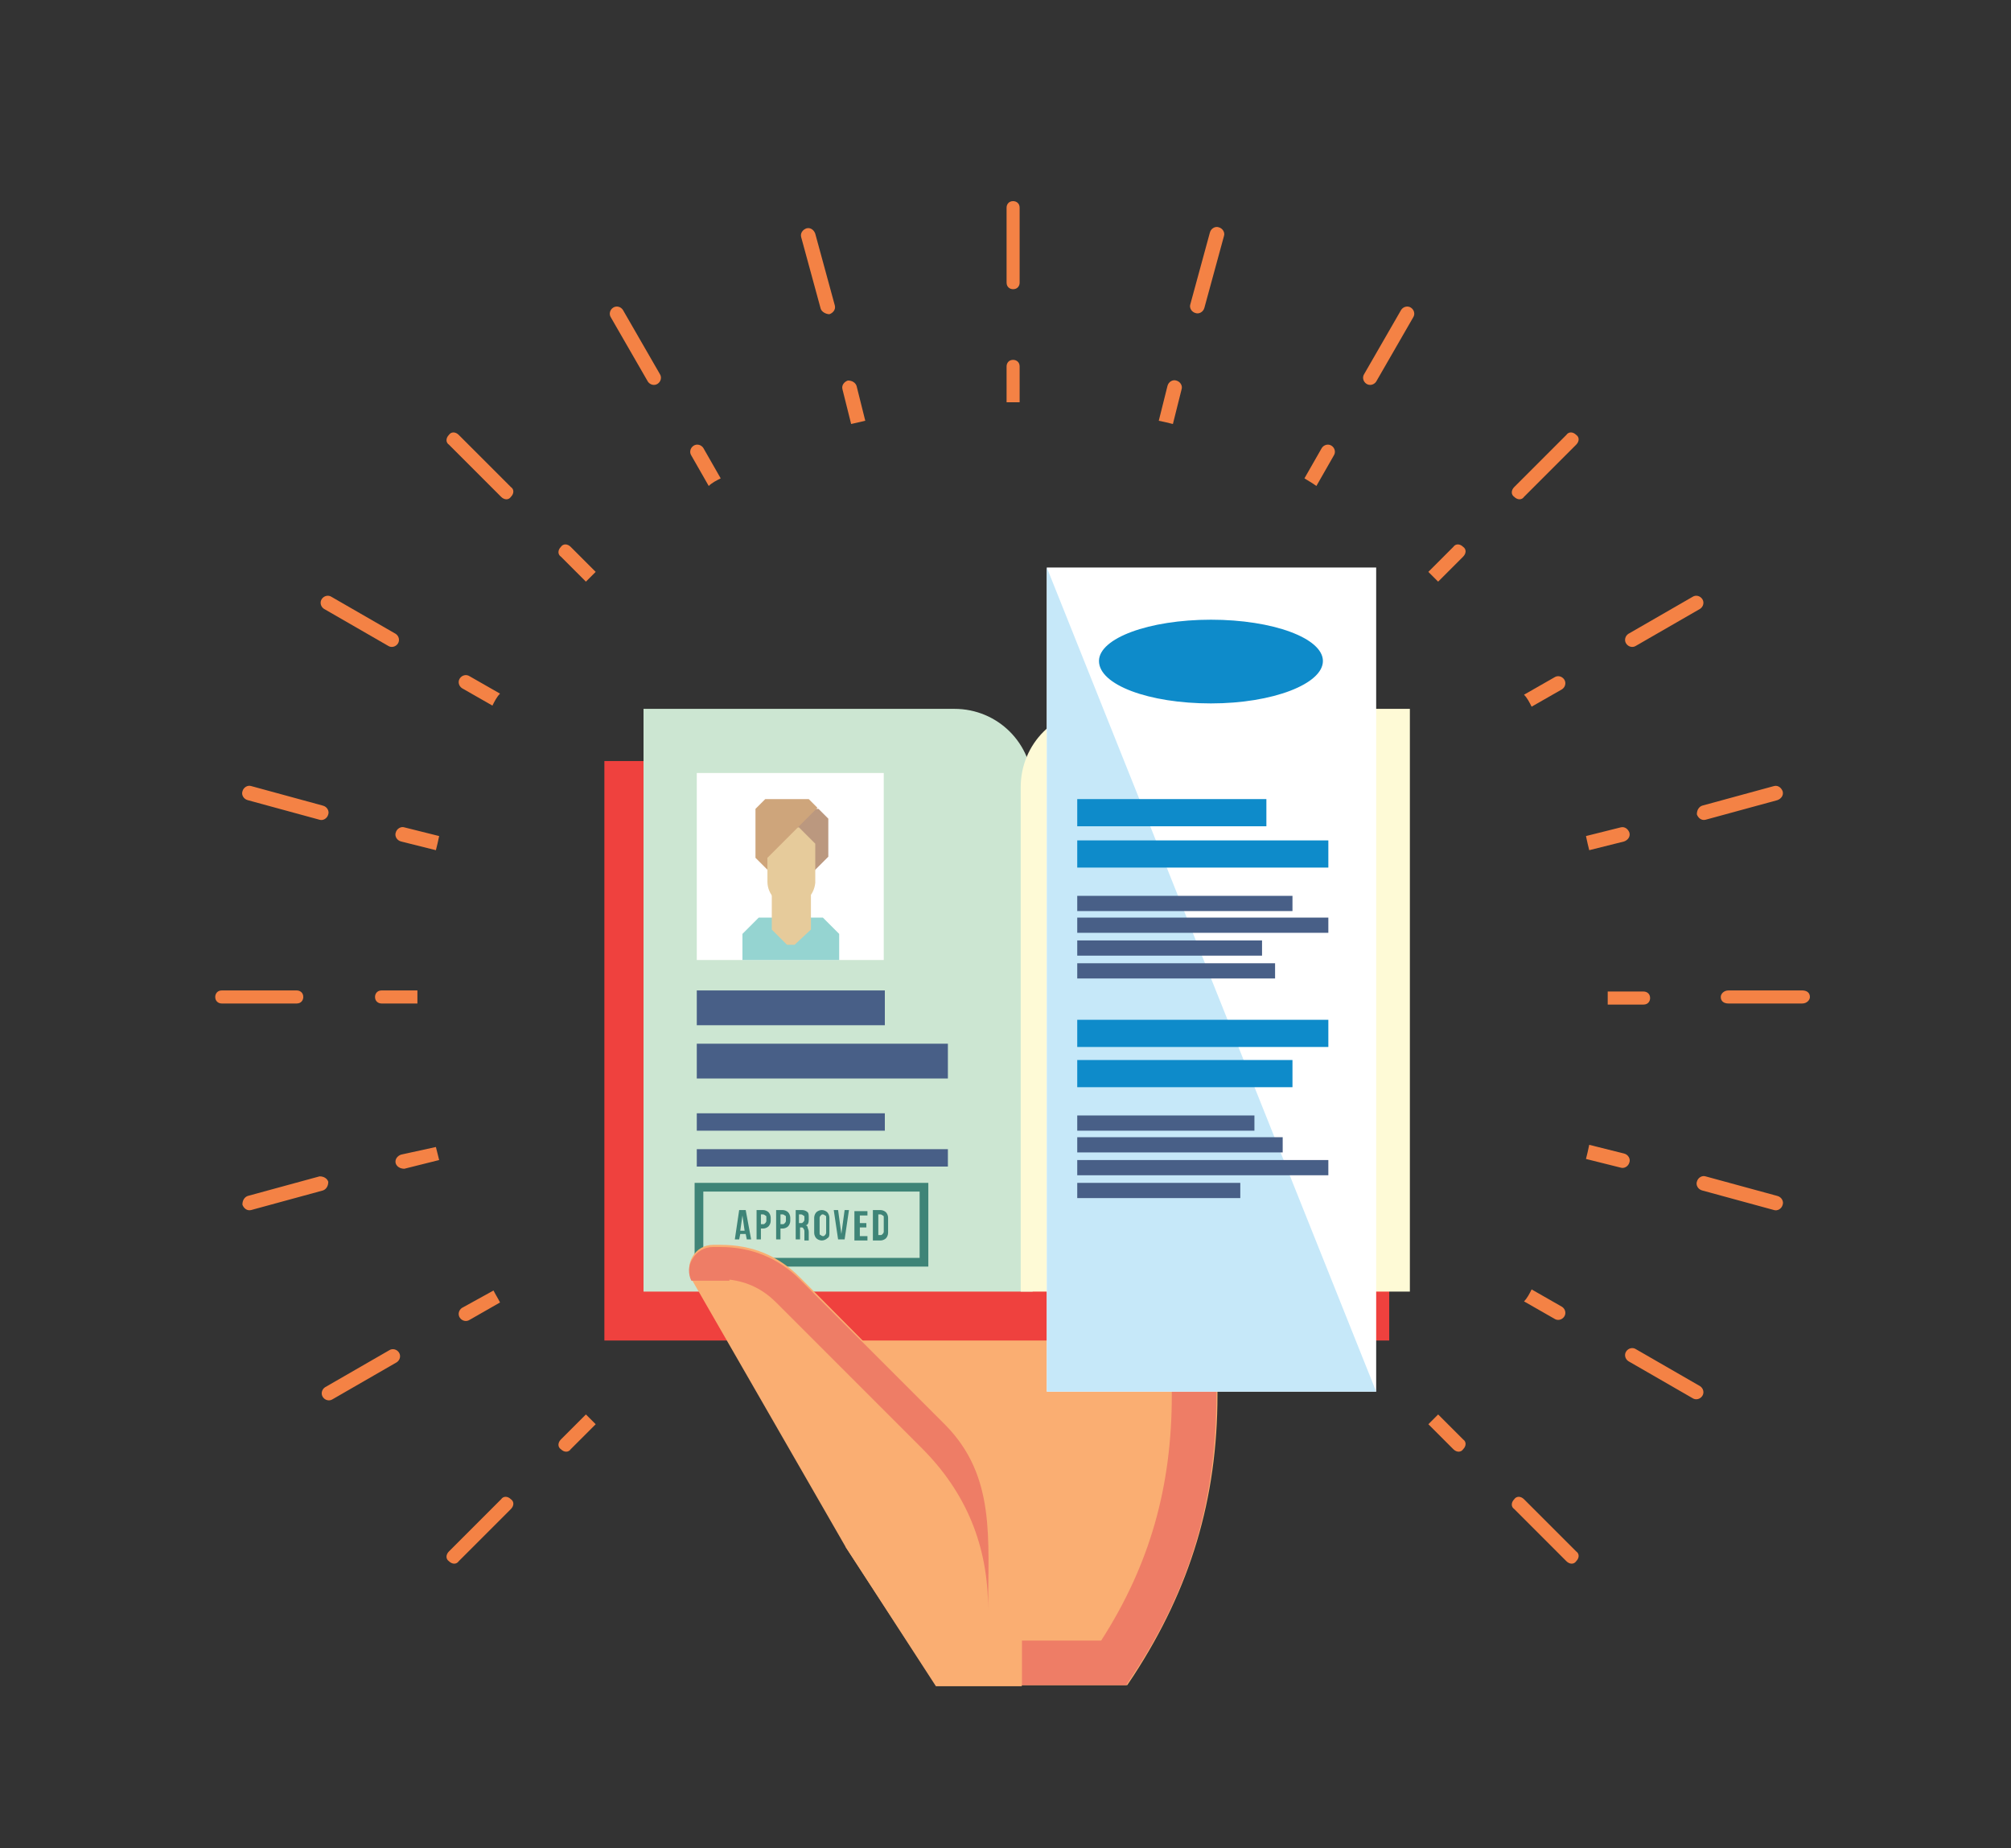 <?xml version="1.0" encoding="utf-8"?>
<!-- Generator: Adobe Illustrator 19.0.0, SVG Export Plug-In . SVG Version: 6.00 Build 0)  -->
<svg version="1.0" id="Layer_1" xmlns="http://www.w3.org/2000/svg" xmlns:xlink="http://www.w3.org/1999/xlink" x="0px" y="0px"
	 viewBox="0 0 185 170" style="enable-background:new 0 0 185 170;" xml:space="preserve">
<rect x="0" y="0" width="185" height="170" fill="#333333" stroke="none"/>
<style type="text/css">
	.st0{fill:#F48245;}
	.st1{fill-rule:evenodd;clip-rule:evenodd;fill:#FAAE72;}
	.st2{fill-rule:evenodd;clip-rule:evenodd;fill:#EE7D66;}
	.st3{fill-rule:evenodd;clip-rule:evenodd;fill:#EF413E;}
	.st4{fill-rule:evenodd;clip-rule:evenodd;fill:#CCE6D2;}
	.st5{fill-rule:evenodd;clip-rule:evenodd;fill:#FEFAD6;}
	.st6{fill-rule:evenodd;clip-rule:evenodd;fill:#FFFFFF;}
	.st7{fill-rule:evenodd;clip-rule:evenodd;fill:#BB987F;}
	.st8{fill-rule:evenodd;clip-rule:evenodd;fill:#95D4D1;}
	.st9{fill-rule:evenodd;clip-rule:evenodd;fill:#E6CB9B;}
	.st10{fill-rule:evenodd;clip-rule:evenodd;fill:#CEA57B;}
	.st11{fill-rule:evenodd;clip-rule:evenodd;fill:#485F87;}
	.st12{fill:#3E8477;}
	.st13{fill-rule:evenodd;clip-rule:evenodd;fill:#0E8BCA;}
	.st14{fill-rule:evenodd;clip-rule:evenodd;fill:#C6E8F9;}
</style>
<g id="XMLID_2_">
	<path id="XMLID_61_" class="st0" d="M150.5,124.1c-0.3-0.2-0.7-0.1-0.9,0.2c-0.2,0.3-0.1,0.7,0.2,0.9l5.9,3.4
		c0.3,0.2,0.7,0.1,0.9-0.2c0.2-0.3,0.1-0.7-0.2-0.9L150.5,124.1z M140.2,119.7l2.8,1.6c0.3,0.2,0.7,0.1,0.9-0.2
		c0.2-0.3,0.1-0.7-0.2-0.9l-2.8-1.6C140.7,119,140.5,119.4,140.2,119.7z M43.2,62.2c-0.3-0.2-0.7-0.1-0.9,0.2
		c-0.2,0.3-0.1,0.7,0.2,0.9l2.8,1.6c0.2-0.4,0.4-0.8,0.7-1.1L43.2,62.2z M30.5,54.9c-0.3-0.2-0.7-0.1-0.9,0.2
		c-0.2,0.3-0.1,0.7,0.2,0.9l5.9,3.4c0.3,0.2,0.7,0.1,0.9-0.2c0.2-0.3,0.1-0.7-0.2-0.9L30.5,54.9z M156.9,108.2
		c-0.3-0.1-0.7,0.1-0.8,0.5c-0.1,0.3,0.1,0.7,0.5,0.8l6.6,1.8c0.3,0.1,0.7-0.1,0.8-0.5c0.1-0.3-0.1-0.7-0.5-0.8L156.9,108.2z
		 M145.9,106.6l3.2,0.8c0.3,0.1,0.7-0.1,0.8-0.5c0.1-0.3-0.1-0.7-0.5-0.8l-3.2-0.8C146.1,105.8,146,106.2,145.9,106.6z M37.2,76.1
		c-0.3-0.1-0.7,0.1-0.8,0.5c-0.1,0.3,0.1,0.7,0.5,0.8l3.2,0.8c0.1-0.4,0.2-0.8,0.3-1.3L37.2,76.1z M23.1,72.3
		c-0.3-0.1-0.7,0.1-0.8,0.5c-0.1,0.3,0.1,0.7,0.5,0.8l6.6,1.8c0.3,0.1,0.7-0.1,0.8-0.5c0.1-0.3-0.1-0.7-0.5-0.8L23.1,72.3z
		 M156.6,74.1c-0.3,0.1-0.5,0.4-0.5,0.8c0.1,0.3,0.4,0.6,0.8,0.5l6.6-1.8c0.3-0.1,0.6-0.4,0.5-0.8c-0.1-0.3-0.4-0.6-0.8-0.5
		L156.6,74.1z M146.2,78.2l3.2-0.8c0.3-0.1,0.6-0.4,0.5-0.8c-0.1-0.3-0.4-0.6-0.8-0.5l-3.2,0.8C146,77.4,146.1,77.8,146.2,78.2z
		 M36.9,106.2c-0.3,0.1-0.6,0.4-0.5,0.8c0.1,0.3,0.4,0.5,0.8,0.5l3.2-0.8c-0.1-0.4-0.2-0.8-0.3-1.2L36.9,106.2z M22.8,110
		c-0.3,0.1-0.5,0.4-0.5,0.8c0.1,0.3,0.4,0.6,0.8,0.5l6.6-1.8c0.3-0.1,0.5-0.4,0.5-0.8c-0.1-0.3-0.4-0.5-0.8-0.5L22.8,110z
		 M149.8,58.3c-0.3,0.2-0.4,0.6-0.2,0.9c0.2,0.3,0.6,0.4,0.9,0.2l5.9-3.4c0.3-0.2,0.4-0.6,0.2-0.9c-0.2-0.3-0.6-0.4-0.9-0.2
		L149.8,58.3z M140.9,65l2.8-1.6c0.3-0.2,0.4-0.6,0.2-0.9c-0.2-0.3-0.6-0.4-0.9-0.2l-2.8,1.6C140.5,64.2,140.7,64.6,140.9,65z
		 M42.5,120.3c-0.3,0.2-0.4,0.6-0.2,0.9c0.2,0.3,0.6,0.4,0.9,0.2l2.8-1.6c-0.2-0.4-0.4-0.7-0.6-1.1L42.5,120.3z M29.9,127.6
		c-0.3,0.2-0.4,0.6-0.2,0.9c0.2,0.3,0.6,0.4,0.9,0.2l5.9-3.4c0.3-0.2,0.4-0.6,0.2-0.9c-0.2-0.3-0.6-0.4-0.9-0.2L29.9,127.6z
		 M125.5,34.4c-0.2,0.3-0.1,0.7,0.2,0.9c0.3,0.2,0.7,0.1,0.9-0.2l3.4-5.9c0.2-0.3,0.1-0.7-0.2-0.9c-0.3-0.2-0.7-0.1-0.9,0.2
		L125.5,34.4z M121.1,44.7l1.6-2.8c0.2-0.3,0.1-0.7-0.2-0.9c-0.3-0.2-0.7-0.1-0.9,0.2L120,44C120.3,44.2,120.7,44.4,121.1,44.7z
		 M109.5,28c-0.1,0.3,0.1,0.7,0.5,0.8c0.3,0.1,0.7-0.1,0.8-0.5l1.8-6.6c0.1-0.3-0.1-0.7-0.5-0.8c-0.3-0.1-0.7,0.1-0.8,0.5L109.5,28z
		 M107.9,39l0.8-3.2c0.1-0.3-0.1-0.7-0.5-0.8c-0.3-0.1-0.7,0.1-0.8,0.5l-0.8,3.2C107.1,38.8,107.5,38.9,107.9,39z M75.5,28.4
		c0.1,0.3,0.5,0.5,0.8,0.5c0.3-0.1,0.6-0.4,0.5-0.8l-1.8-6.6c-0.1-0.3-0.4-0.6-0.8-0.5c-0.3,0.1-0.6,0.4-0.5,0.8L75.5,28.4z
		 M79.6,38.7l-0.8-3.2c-0.1-0.3-0.4-0.5-0.8-0.5c-0.3,0.1-0.6,0.4-0.5,0.8l0.8,3.2C78.7,38.9,79.2,38.8,79.6,38.7z M59.6,35.1
		c0.2,0.3,0.6,0.4,0.9,0.2c0.3-0.2,0.4-0.6,0.2-0.9l-3.4-5.9c-0.2-0.3-0.6-0.4-0.9-0.2c-0.3,0.2-0.4,0.6-0.2,0.9L59.6,35.1z
		 M66.3,44l-1.6-2.8c-0.2-0.3-0.6-0.4-0.9-0.2c-0.3,0.2-0.4,0.6-0.2,0.9l1.6,2.8C65.5,44.4,65.9,44.2,66.3,44z M46.1,45.7
		c0.3,0.3,0.7,0.3,0.9,0c0.3-0.3,0.3-0.7,0-0.9l-4.8-4.8c-0.3-0.3-0.7-0.3-0.9,0c-0.3,0.3-0.3,0.7,0,0.9L46.1,45.7z M54.8,52.6
		l-2.3-2.3c-0.3-0.3-0.7-0.3-0.9,0c-0.3,0.3-0.3,0.7,0,0.9l2.3,2.3C54.2,53.2,54.5,52.9,54.8,52.6z M133.7,133.3
		c0.3,0.3,0.7,0.3,0.9,0c0.3-0.3,0.3-0.7,0-0.9l-2.3-2.3c-0.3,0.3-0.6,0.6-0.9,0.9L133.7,133.3z M144.1,143.6c0.3,0.3,0.7,0.3,0.9,0
		c0.3-0.3,0.3-0.7,0-0.9l-4.8-4.8c-0.3-0.3-0.7-0.3-0.9,0c-0.3,0.3-0.3,0.7,0,0.9L144.1,143.6z M47,138.8c0.3-0.3,0.3-0.7,0-0.9
		c-0.3-0.3-0.7-0.3-0.9,0l-4.8,4.8c-0.3,0.3-0.3,0.7,0,0.9c0.3,0.3,0.7,0.3,0.9,0L47,138.8z M53.9,130.1l-2.3,2.3
		c-0.3,0.3-0.3,0.7,0,0.9c0.3,0.3,0.7,0.3,0.9,0l2.3-2.3C54.5,130.7,54.2,130.4,53.9,130.1z M134.6,51.2c0.3-0.3,0.3-0.7,0-0.9
		c-0.3-0.3-0.7-0.3-0.9,0l-2.3,2.3c0.3,0.3,0.6,0.6,0.9,0.9L134.6,51.2z M145,40.9c0.3-0.3,0.3-0.7,0-0.9c-0.3-0.3-0.7-0.3-0.9,0
		l-4.8,4.8c-0.3,0.3-0.3,0.7,0,0.9c0.3,0.3,0.7,0.3,0.9,0L145,40.9z M93.8,33.7c0-0.4-0.3-0.6-0.6-0.6c-0.4,0-0.6,0.3-0.6,0.6V37
		l0.6,0l0.6,0V33.7z M93.8,19.1c0-0.4-0.3-0.6-0.6-0.6c-0.4,0-0.6,0.3-0.6,0.6V26c0,0.4,0.3,0.6,0.6,0.6c0.4,0,0.6-0.3,0.6-0.6V19.1
		z M159,91.1c-0.4,0-0.7,0.3-0.7,0.6c0,0.4,0.3,0.6,0.7,0.6h6.8c0.4,0,0.7-0.3,0.7-0.6c0-0.4-0.3-0.6-0.7-0.6H159z M147.9,92.4h3.3
		c0.4,0,0.6-0.3,0.6-0.6c0-0.4-0.3-0.6-0.6-0.6h-3.3l0,0.6L147.9,92.4z M35.1,91.1c-0.4,0-0.6,0.3-0.6,0.6c0,0.4,0.3,0.6,0.6,0.6
		h3.3l0-0.6l0-0.6H35.1z M20.4,91.1c-0.4,0-0.6,0.3-0.6,0.6c0,0.4,0.3,0.6,0.6,0.6h6.9c0.4,0,0.6-0.3,0.6-0.6c0-0.4-0.3-0.6-0.6-0.6
		H20.4z"/>
	<path id="XMLID_60_" class="st1" d="M77.8,108.2H112v20.1c0,9.6-2.5,17.8-7.7,25.8l-0.6,0.9H86.1l-8.3-12.7V108.2z"/>
	<path id="XMLID_59_" class="st1" d="M81.8,91.5h0.4c2.2,0,4.1,1.8,4.1,4.1v27h-8.5v-27C77.8,93.3,79.6,91.5,81.8,91.5"/>
	<path id="XMLID_58_" class="st2" d="M82,91.5h0.2c2.2,0,4.1,1.8,4.1,4.1v27H82V91.5z"/>
	<path id="XMLID_57_" class="st1" d="M90.4,85.3h0.4c2.2,0,4.1,1.8,4.1,4.1v33.1h-8.5V89.4C86.3,87.1,88.1,85.3,90.4,85.3"/>
	<path id="XMLID_56_" class="st1" d="M98.9,88.9h0.4c2.2,0,4.1,1.8,4.1,4.1v29.5h-8.5V93C94.9,90.8,96.7,88.9,98.9,88.9"/>
	<path id="XMLID_55_" class="st2" d="M90.6,85.3h0.2c2.2,0,4.1,1.8,4.1,4.1v33.1h-4.3V85.3z"/>
	<path id="XMLID_54_" class="st2" d="M107.8,128.3c0,8.4-2,15.6-6.5,22.6H94v4.1h9.6l0.6-0.9c5.3-8,7.7-16.2,7.7-25.8v-11.6h-4.1
		V128.3z"/>
	<rect id="XMLID_53_" x="55.6" y="70" class="st3" width="72.2" height="53.3"/>
	<path id="XMLID_52_" class="st4" d="M59.2,65.2h28.6c4,0,7.2,3.2,7.2,7.2c0,15.5,0,31,0,46.4H59.2C59.2,100.9,59.2,83.1,59.2,65.2"
		/>
	<path id="XMLID_51_" class="st5" d="M129.7,65.2h-28.6c-4,0-7.2,3.2-7.2,7.2c0,15.5,0,31,0,46.4h35.8
		C129.7,100.9,129.7,83.1,129.7,65.2"/>
	<rect id="XMLID_50_" x="64.1" y="71.1" class="st6" width="17.2" height="17.2"/>
	<polygon id="XMLID_49_" class="st7" points="72.8,74.4 75.3,74.4 76.2,75.3 76.2,78.8 74.9,80.1 74.9,77.8 73.9,76.7 72.8,76.7 	
		"/>
	<polygon id="XMLID_48_" class="st8" points="68.3,88.3 77.2,88.3 77.2,85.9 75.7,84.4 69.8,84.4 68.3,85.9 	"/>
	<polygon id="XMLID_47_" class="st9" points="71,82.3 74.6,82.3 74.6,85.5 73.1,86.9 72.4,86.9 71,85.5 	"/>
	<path id="XMLID_46_" class="st9" d="M72.8,83.3c-1.2,0-2.2-1-2.2-2.2v-5h2.9l1.5,1.5v3.6C74.9,82.3,74,83.3,72.8,83.3"/>
	<polygon id="XMLID_45_" class="st10" points="70.6,78.9 72.8,76.7 75.2,74.3 74.4,73.5 70.4,73.5 69.5,74.4 69.5,78.9 70.6,80 	"/>
	<rect id="XMLID_44_" x="64.1" y="91.1" class="st11" width="17.3" height="3.2"/>
	<rect id="XMLID_43_" x="64.1" y="96" class="st11" width="23.1" height="3.2"/>
	<rect id="XMLID_42_" x="64.1" y="102.4" class="st11" width="17.3" height="1.6"/>
	<rect id="XMLID_41_" x="64.1" y="105.7" class="st11" width="23.1" height="1.6"/>
	<path id="XMLID_26_" class="st12" d="M80.8,111.7v1.9H81c0.1,0,0.1,0,0.2-0.1c0,0,0.1-0.1,0.1-0.2V112c0-0.1,0-0.2-0.1-0.2
		c0,0-0.1-0.1-0.2-0.1H80.8z M80.4,111.3H81c0.2,0,0.4,0.1,0.5,0.2c0.1,0.1,0.2,0.3,0.2,0.5v1.4c0,0.2-0.1,0.4-0.2,0.5
		c-0.1,0.1-0.3,0.2-0.5,0.2h-0.7V111.3z M79.1,112.5h0.6v0.4h-0.6v0.8h0.7v0.4h-1.2v-2.7h1.2v0.4h-0.7V112.5z M77.4,113.5l0.3-2.2
		h0.4l-0.4,2.7h-0.6l-0.4-2.7h0.4L77.4,113.5z M74.9,112c0-0.2,0.1-0.4,0.2-0.5c0.1-0.1,0.3-0.2,0.5-0.2c0.2,0,0.4,0.1,0.5,0.2
		c0.1,0.1,0.2,0.3,0.2,0.5v1.4c0,0.2,0,0.4-0.2,0.5c-0.1,0.1-0.3,0.2-0.5,0.2c-0.2,0-0.4-0.1-0.5-0.2c-0.1-0.1-0.2-0.3-0.2-0.5V112z
		 M75.4,113.4c0,0.1,0,0.2,0.1,0.2c0,0,0.1,0.1,0.2,0.1c0.1,0,0.1,0,0.2-0.1c0,0,0.1-0.1,0.1-0.2V112c0-0.1,0-0.2-0.1-0.2
		c0,0-0.1-0.1-0.2-0.1c-0.1,0-0.1,0-0.2,0.1c0,0-0.1,0.1-0.1,0.2V113.4z M73.5,111.7v0.8h0.2c0.1,0,0.1,0,0.2-0.1
		c0,0,0.1-0.1,0.1-0.2V112c0-0.1,0-0.2-0.1-0.2c0,0-0.1-0.1-0.2-0.1H73.5z M74,114C74,114,74,114,74,114c0-0.1,0-0.1,0-0.1
		c0,0,0-0.1,0-0.1c0,0,0-0.1,0-0.1v-0.4c0-0.1,0-0.2-0.1-0.3c0-0.1-0.1-0.1-0.2-0.1h-0.1v1.1h-0.4v-2.7h0.6c0.2,0,0.4,0.1,0.5,0.2
		c0.1,0.1,0.1,0.3,0.1,0.5v0.2c0,0.3-0.1,0.5-0.3,0.5c0.1,0,0.2,0.1,0.2,0.2c0,0.1,0.1,0.2,0.1,0.4v0.4c0,0.1,0,0.1,0,0.2
		c0,0.1,0,0.1,0,0.2H74z M71.8,111.7v0.9H72c0.1,0,0.1,0,0.2-0.1c0,0,0.1-0.1,0.1-0.2V112c0-0.1,0-0.2-0.1-0.2c0,0-0.1-0.1-0.2-0.1
		H71.8z M72,111.3c0.2,0,0.4,0.1,0.5,0.2c0.1,0.1,0.2,0.3,0.2,0.5v0.3c0,0.2-0.1,0.4-0.2,0.5c-0.1,0.1-0.3,0.2-0.5,0.2h-0.2v1h-0.4
		v-2.7H72z M70,111.7v0.9h0.2c0.1,0,0.1,0,0.2-0.1c0,0,0.1-0.1,0.1-0.2V112c0-0.1,0-0.2-0.1-0.2c0,0-0.1-0.1-0.2-0.1H70z
		 M70.2,111.3c0.2,0,0.4,0.1,0.5,0.2c0.1,0.1,0.2,0.3,0.2,0.5v0.3c0,0.2-0.1,0.4-0.2,0.5c-0.1,0.1-0.3,0.2-0.5,0.2H70v1h-0.4v-2.7
		H70.2z M68.1,113.2h0.4l-0.2-1.4L68.1,113.2z M69.1,114h-0.4l-0.1-0.5h-0.5L68,114h-0.4l0.4-2.7h0.6L69.1,114z"/>
	<path id="XMLID_23_" class="st12" d="M71.2,109.6h-6.5v6.1h6.5h6.9h6.5v-6.1h-6.5H71.2z M64.3,108.8h6.9h6.9H85h0.4v0.4v6.9v0.4H85
		h-6.9h-6.9h-6.9h-0.4v-0.4v-6.9v-0.4H64.3z"/>
	<path id="XMLID_22_" class="st1" d="M77.8,142.3l-14.1-24.5c-0.4-0.7-0.4-1.5,0-2.2c0.4-0.7,1.1-1.1,1.9-1.1h0.7c2.9,0,5.3,1,7.3,3
		L87,131c4.7,4.7,7,10.4,7,17v7.1h-7.9L77.8,142.3z"/>
	<path id="XMLID_21_" class="st2" d="M67.1,117.7c1.7,0.2,3.1,0.9,4.3,2.1l6.4,6.4l7,7c4.1,4.1,6.1,9,6.1,14.8v1.5v2.5v3.1v-4.1
		v-2.9c0-6.6,0.7-12.3-3.9-17l-9.2-9.2l-4.2-4.2c-2-2-4.5-3-7.3-3h-0.7c-0.8,0-1.5,0.4-1.9,1.1c-0.4,0.6-0.4,1.4-0.1,2H67.1z"/>
	<path id="XMLID_20_" class="st1" d="M106,97h0.4c2.2,0,4.1,1.8,4.1,4.1v21.4h-8.5v-21.4C101.9,98.8,103.8,97,106,97"/>
	<path id="XMLID_19_" class="st2" d="M97.7,88.9h0.2c2.2,0,4.1,1.8,4.1,4.1v29.5h-4.3V88.9z"/>
	<path id="XMLID_18_" class="st2" d="M106.2,97h0.2c2.2,0,4.1,1.8,4.1,4.1v21.4h-4.3V97z"/>
	<polygon id="XMLID_17_" class="st6" points="96.3,52.2 126.6,52.2 126.6,82.5 126.6,97.7 126.6,112.9 126.6,128 96.3,128 
		96.3,112.9 96.3,97.7 96.3,82.5 	"/>
	<path id="XMLID_16_" class="st13" d="M111.4,57c5.7,0,10.3,1.7,10.3,3.8c0,2.1-4.6,3.9-10.3,3.9c-5.7,0-10.3-1.7-10.3-3.9
		C101.1,58.7,105.7,57,111.4,57"/>
	<polygon id="XMLID_15_" class="st14" points="96.3,52.2 126.6,128 96.3,128 	"/>
	<rect id="XMLID_14_" x="99.1" y="73.5" class="st13" width="17.4" height="2.5"/>
	<rect id="XMLID_13_" x="99.1" y="77.3" class="st13" width="23.1" height="2.5"/>
	<rect id="XMLID_12_" x="99.1" y="82.4" class="st11" width="19.8" height="1.4"/>
	<rect id="XMLID_11_" x="99.1" y="84.4" class="st11" width="23.1" height="1.4"/>
	<rect id="XMLID_10_" x="99.1" y="86.5" class="st11" width="17" height="1.4"/>
	<rect id="XMLID_9_" x="99.1" y="88.6" class="st11" width="18.2" height="1.4"/>
	<rect id="XMLID_8_" x="99.1" y="93.8" class="st13" width="23.1" height="2.5"/>
	<rect id="XMLID_7_" x="99.1" y="97.5" class="st13" width="19.8" height="2.5"/>
	<rect id="XMLID_6_" x="99.1" y="102.6" class="st11" width="16.3" height="1.4"/>
	<rect id="XMLID_5_" x="99.1" y="104.6" class="st11" width="18.9" height="1.4"/>
	<rect id="XMLID_4_" x="99.1" y="106.7" class="st11" width="23.1" height="1.4"/>
	<rect id="XMLID_3_" x="99.1" y="108.8" class="st11" width="15" height="1.4"/>
</g>
</svg>

